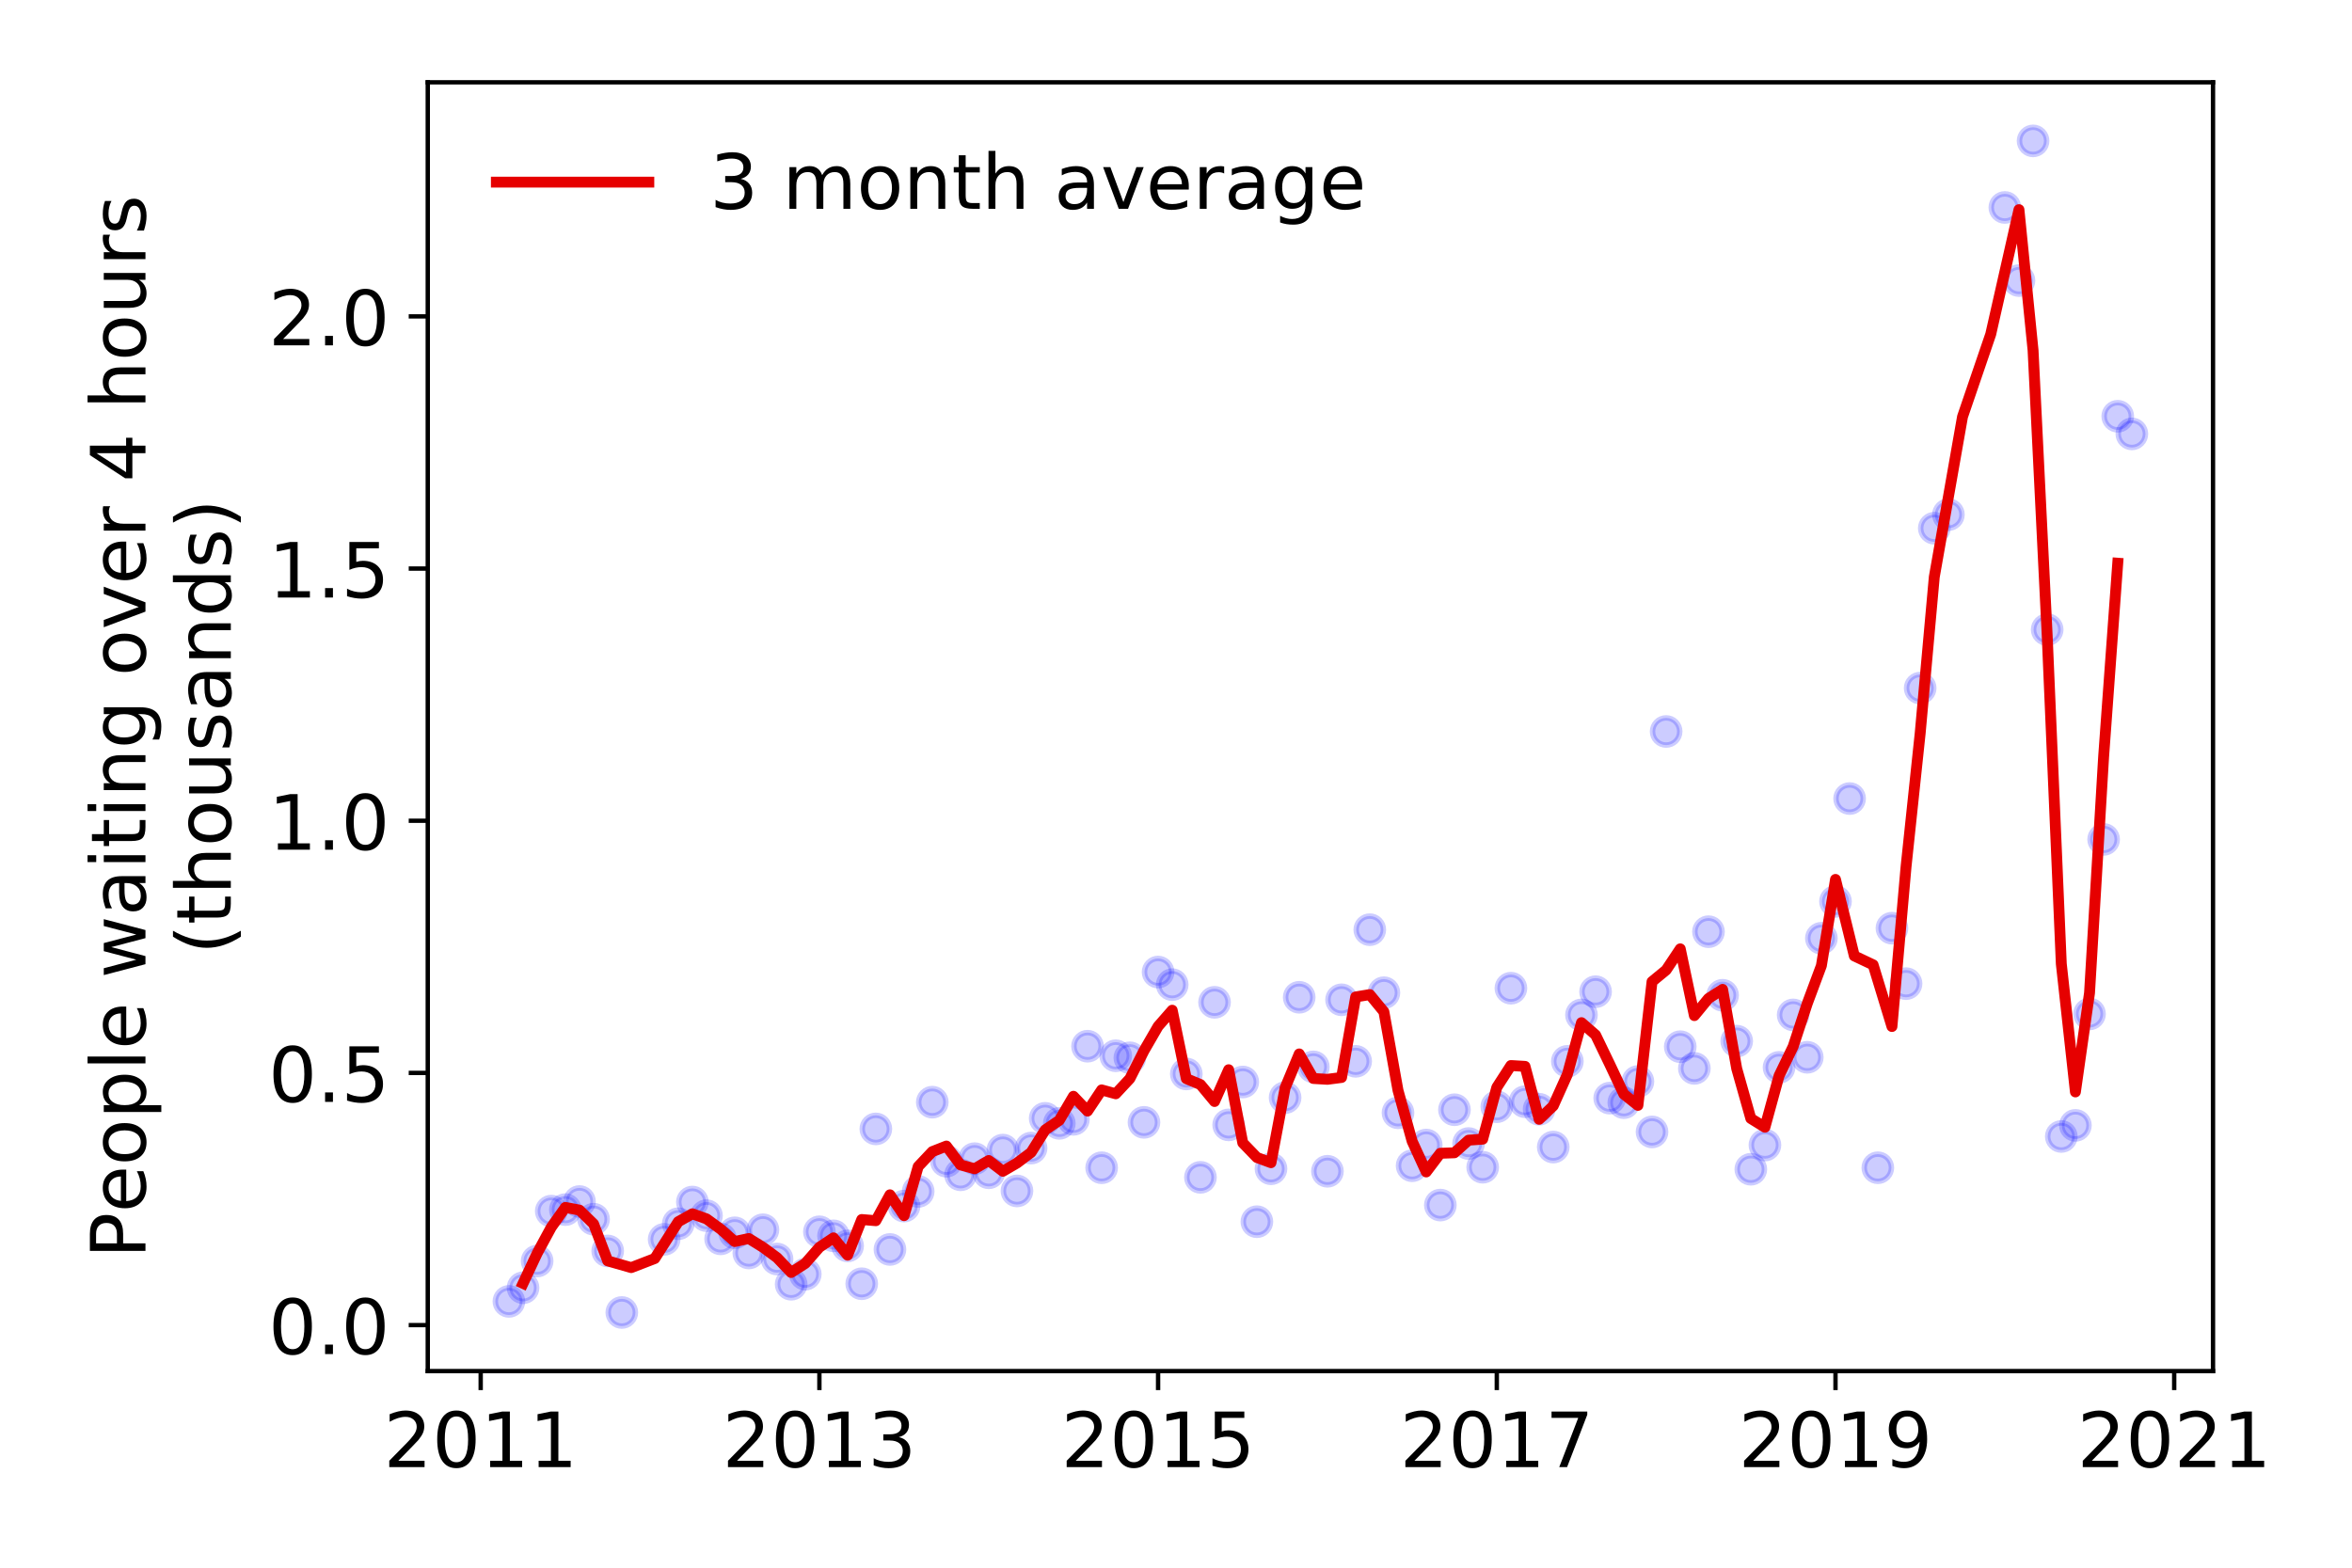 <?xml version="1.0" encoding="utf-8" standalone="no"?>
<!DOCTYPE svg PUBLIC "-//W3C//DTD SVG 1.1//EN"
  "http://www.w3.org/Graphics/SVG/1.1/DTD/svg11.dtd">
<!-- Created with matplotlib (https://matplotlib.org/) -->
<svg height="288pt" version="1.1" viewBox="0 0 432 288" width="432pt" xmlns="http://www.w3.org/2000/svg" xmlns:xlink="http://www.w3.org/1999/xlink">
 <defs>
  <style type="text/css">
*{stroke-linecap:butt;stroke-linejoin:round;}
  </style>
 </defs>
 <g id="figure_1">
  <g id="patch_1">
   <path d="M 0 288 
L 432 288 
L 432 0 
L 0 0 
z
" style="fill:#ffffff;"/>
  </g>
  <g id="axes_1">
   <g id="patch_2">
    <path d="M 78.57 251.88 
L 406.471 251.88 
L 406.471 15.12 
L 78.57 15.12 
z
" style="fill:#ffffff;"/>
   </g>
   <g id="matplotlib.axis_1">
    <g id="xtick_1">
     <g id="line2d_1">
      <defs>
       <path d="M 0 0 
L 0 3.5 
" id="m2d1fba5369" style="stroke:#000000;stroke-width:0.8;"/>
      </defs>
      <g>
       <use style="stroke:#000000;stroke-width:0.8;" x="88.29" xlink:href="#m2d1fba5369" y="251.88"/>
      </g>
     </g>
     <g id="text_1">
      <!-- 2011 -->
      <defs>
       <path d="M 19.188 8.297 
L 53.609 8.297 
L 53.609 0 
L 7.328 0 
L 7.328 8.297 
Q 12.938 14.109 22.625 23.891 
Q 32.328 33.688 34.812 36.531 
Q 39.547 41.844 41.422 45.531 
Q 43.312 49.219 43.312 52.781 
Q 43.312 58.594 39.234 62.25 
Q 35.156 65.922 28.609 65.922 
Q 23.969 65.922 18.812 64.312 
Q 13.672 62.703 7.812 59.422 
L 7.812 69.391 
Q 13.766 71.781 18.938 73 
Q 24.125 74.219 28.422 74.219 
Q 39.75 74.219 46.484 68.547 
Q 53.219 62.891 53.219 53.422 
Q 53.219 48.922 51.531 44.891 
Q 49.859 40.875 45.406 35.406 
Q 44.188 33.984 37.641 27.219 
Q 31.109 20.453 19.188 8.297 
z
" id="DejaVuSans-50"/>
       <path d="M 31.781 66.406 
Q 24.172 66.406 20.328 58.906 
Q 16.5 51.422 16.5 36.375 
Q 16.5 21.391 20.328 13.891 
Q 24.172 6.391 31.781 6.391 
Q 39.453 6.391 43.281 13.891 
Q 47.125 21.391 47.125 36.375 
Q 47.125 51.422 43.281 58.906 
Q 39.453 66.406 31.781 66.406 
z
M 31.781 74.219 
Q 44.047 74.219 50.516 64.516 
Q 56.984 54.828 56.984 36.375 
Q 56.984 17.969 50.516 8.266 
Q 44.047 -1.422 31.781 -1.422 
Q 19.531 -1.422 13.062 8.266 
Q 6.594 17.969 6.594 36.375 
Q 6.594 54.828 13.062 64.516 
Q 19.531 74.219 31.781 74.219 
z
" id="DejaVuSans-48"/>
       <path d="M 12.406 8.297 
L 28.516 8.297 
L 28.516 63.922 
L 10.984 60.406 
L 10.984 69.391 
L 28.422 72.906 
L 38.281 72.906 
L 38.281 8.297 
L 54.391 8.297 
L 54.391 0 
L 12.406 0 
z
" id="DejaVuSans-49"/>
      </defs>
      <g transform="translate(70.475 269.518)scale(0.14 -0.14)">
       <use xlink:href="#DejaVuSans-50"/>
       <use x="63.623" xlink:href="#DejaVuSans-48"/>
       <use x="127.246" xlink:href="#DejaVuSans-49"/>
       <use x="190.869" xlink:href="#DejaVuSans-49"/>
      </g>
     </g>
    </g>
    <g id="xtick_2">
     <g id="line2d_2">
      <g>
       <use style="stroke:#000000;stroke-width:0.8;" x="150.501" xlink:href="#m2d1fba5369" y="251.88"/>
      </g>
     </g>
     <g id="text_2">
      <!-- 2013 -->
      <defs>
       <path d="M 40.578 39.312 
Q 47.656 37.797 51.625 33 
Q 55.609 28.219 55.609 21.188 
Q 55.609 10.406 48.188 4.484 
Q 40.766 -1.422 27.094 -1.422 
Q 22.516 -1.422 17.656 -0.516 
Q 12.797 0.391 7.625 2.203 
L 7.625 11.719 
Q 11.719 9.328 16.594 8.109 
Q 21.484 6.891 26.812 6.891 
Q 36.078 6.891 40.938 10.547 
Q 45.797 14.203 45.797 21.188 
Q 45.797 27.641 41.281 31.266 
Q 36.766 34.906 28.719 34.906 
L 20.219 34.906 
L 20.219 43.016 
L 29.109 43.016 
Q 36.375 43.016 40.234 45.922 
Q 44.094 48.828 44.094 54.297 
Q 44.094 59.906 40.109 62.906 
Q 36.141 65.922 28.719 65.922 
Q 24.656 65.922 20.016 65.031 
Q 15.375 64.156 9.812 62.312 
L 9.812 71.094 
Q 15.438 72.656 20.344 73.438 
Q 25.25 74.219 29.594 74.219 
Q 40.828 74.219 47.359 69.109 
Q 53.906 64.016 53.906 55.328 
Q 53.906 49.266 50.438 45.094 
Q 46.969 40.922 40.578 39.312 
z
" id="DejaVuSans-51"/>
      </defs>
      <g transform="translate(132.686 269.518)scale(0.14 -0.14)">
       <use xlink:href="#DejaVuSans-50"/>
       <use x="63.623" xlink:href="#DejaVuSans-48"/>
       <use x="127.246" xlink:href="#DejaVuSans-49"/>
       <use x="190.869" xlink:href="#DejaVuSans-51"/>
      </g>
     </g>
    </g>
    <g id="xtick_3">
     <g id="line2d_3">
      <g>
       <use style="stroke:#000000;stroke-width:0.8;" x="212.711" xlink:href="#m2d1fba5369" y="251.88"/>
      </g>
     </g>
     <g id="text_3">
      <!-- 2015 -->
      <defs>
       <path d="M 10.797 72.906 
L 49.516 72.906 
L 49.516 64.594 
L 19.828 64.594 
L 19.828 46.734 
Q 21.969 47.469 24.109 47.828 
Q 26.266 48.188 28.422 48.188 
Q 40.625 48.188 47.75 41.5 
Q 54.891 34.812 54.891 23.391 
Q 54.891 11.625 47.562 5.094 
Q 40.234 -1.422 26.906 -1.422 
Q 22.312 -1.422 17.547 -0.641 
Q 12.797 0.141 7.719 1.703 
L 7.719 11.625 
Q 12.109 9.234 16.797 8.062 
Q 21.484 6.891 26.703 6.891 
Q 35.156 6.891 40.078 11.328 
Q 45.016 15.766 45.016 23.391 
Q 45.016 31 40.078 35.438 
Q 35.156 39.891 26.703 39.891 
Q 22.75 39.891 18.812 39.016 
Q 14.891 38.141 10.797 36.281 
z
" id="DejaVuSans-53"/>
      </defs>
      <g transform="translate(194.896 269.518)scale(0.14 -0.14)">
       <use xlink:href="#DejaVuSans-50"/>
       <use x="63.623" xlink:href="#DejaVuSans-48"/>
       <use x="127.246" xlink:href="#DejaVuSans-49"/>
       <use x="190.869" xlink:href="#DejaVuSans-53"/>
      </g>
     </g>
    </g>
    <g id="xtick_4">
     <g id="line2d_4">
      <g>
       <use style="stroke:#000000;stroke-width:0.8;" x="274.922" xlink:href="#m2d1fba5369" y="251.88"/>
      </g>
     </g>
     <g id="text_4">
      <!-- 2017 -->
      <defs>
       <path d="M 8.203 72.906 
L 55.078 72.906 
L 55.078 68.703 
L 28.609 0 
L 18.312 0 
L 43.219 64.594 
L 8.203 64.594 
z
" id="DejaVuSans-55"/>
      </defs>
      <g transform="translate(257.107 269.518)scale(0.14 -0.14)">
       <use xlink:href="#DejaVuSans-50"/>
       <use x="63.623" xlink:href="#DejaVuSans-48"/>
       <use x="127.246" xlink:href="#DejaVuSans-49"/>
       <use x="190.869" xlink:href="#DejaVuSans-55"/>
      </g>
     </g>
    </g>
    <g id="xtick_5">
     <g id="line2d_5">
      <g>
       <use style="stroke:#000000;stroke-width:0.8;" x="337.132" xlink:href="#m2d1fba5369" y="251.88"/>
      </g>
     </g>
     <g id="text_5">
      <!-- 2019 -->
      <defs>
       <path d="M 10.984 1.516 
L 10.984 10.5 
Q 14.703 8.734 18.5 7.812 
Q 22.312 6.891 25.984 6.891 
Q 35.75 6.891 40.891 13.453 
Q 46.047 20.016 46.781 33.406 
Q 43.953 29.203 39.594 26.953 
Q 35.25 24.703 29.984 24.703 
Q 19.047 24.703 12.672 31.312 
Q 6.297 37.938 6.297 49.422 
Q 6.297 60.641 12.938 67.422 
Q 19.578 74.219 30.609 74.219 
Q 43.266 74.219 49.922 64.516 
Q 56.594 54.828 56.594 36.375 
Q 56.594 19.141 48.406 8.859 
Q 40.234 -1.422 26.422 -1.422 
Q 22.703 -1.422 18.891 -0.688 
Q 15.094 0.047 10.984 1.516 
z
M 30.609 32.422 
Q 37.25 32.422 41.125 36.953 
Q 45.016 41.5 45.016 49.422 
Q 45.016 57.281 41.125 61.844 
Q 37.25 66.406 30.609 66.406 
Q 23.969 66.406 20.094 61.844 
Q 16.219 57.281 16.219 49.422 
Q 16.219 41.5 20.094 36.953 
Q 23.969 32.422 30.609 32.422 
z
" id="DejaVuSans-57"/>
      </defs>
      <g transform="translate(319.317 269.518)scale(0.14 -0.14)">
       <use xlink:href="#DejaVuSans-50"/>
       <use x="63.623" xlink:href="#DejaVuSans-48"/>
       <use x="127.246" xlink:href="#DejaVuSans-49"/>
       <use x="190.869" xlink:href="#DejaVuSans-57"/>
      </g>
     </g>
    </g>
    <g id="xtick_6">
     <g id="line2d_6">
      <g>
       <use style="stroke:#000000;stroke-width:0.8;" x="399.342" xlink:href="#m2d1fba5369" y="251.88"/>
      </g>
     </g>
     <g id="text_6">
      <!-- 2021 -->
      <g transform="translate(381.527 269.518)scale(0.14 -0.14)">
       <use xlink:href="#DejaVuSans-50"/>
       <use x="63.623" xlink:href="#DejaVuSans-48"/>
       <use x="127.246" xlink:href="#DejaVuSans-50"/>
       <use x="190.869" xlink:href="#DejaVuSans-49"/>
      </g>
     </g>
    </g>
   </g>
   <g id="matplotlib.axis_2">
    <g id="ytick_1">
     <g id="line2d_7">
      <defs>
       <path d="M 0 0 
L -3.5 0 
" id="mad3f8dd3cc" style="stroke:#000000;stroke-width:0.8;"/>
      </defs>
      <g>
       <use style="stroke:#000000;stroke-width:0.8;" x="78.57" xlink:href="#mad3f8dd3cc" y="243.435"/>
      </g>
     </g>
     <g id="text_7">
      <!-- 0.0 -->
      <defs>
       <path d="M 10.688 12.406 
L 21 12.406 
L 21 0 
L 10.688 0 
z
" id="DejaVuSans-46"/>
      </defs>
      <g transform="translate(49.306 248.753)scale(0.14 -0.14)">
       <use xlink:href="#DejaVuSans-48"/>
       <use x="63.623" xlink:href="#DejaVuSans-46"/>
       <use x="95.41" xlink:href="#DejaVuSans-48"/>
      </g>
     </g>
    </g>
    <g id="ytick_2">
     <g id="line2d_8">
      <g>
       <use style="stroke:#000000;stroke-width:0.8;" x="78.57" xlink:href="#mad3f8dd3cc" y="197.107"/>
      </g>
     </g>
     <g id="text_8">
      <!-- 0.5 -->
      <g transform="translate(49.306 202.426)scale(0.14 -0.14)">
       <use xlink:href="#DejaVuSans-48"/>
       <use x="63.623" xlink:href="#DejaVuSans-46"/>
       <use x="95.41" xlink:href="#DejaVuSans-53"/>
      </g>
     </g>
    </g>
    <g id="ytick_3">
     <g id="line2d_9">
      <g>
       <use style="stroke:#000000;stroke-width:0.8;" x="78.57" xlink:href="#mad3f8dd3cc" y="150.78"/>
      </g>
     </g>
     <g id="text_9">
      <!-- 1.0 -->
      <g transform="translate(49.306 156.099)scale(0.14 -0.14)">
       <use xlink:href="#DejaVuSans-49"/>
       <use x="63.623" xlink:href="#DejaVuSans-46"/>
       <use x="95.41" xlink:href="#DejaVuSans-48"/>
      </g>
     </g>
    </g>
    <g id="ytick_4">
     <g id="line2d_10">
      <g>
       <use style="stroke:#000000;stroke-width:0.8;" x="78.57" xlink:href="#mad3f8dd3cc" y="104.453"/>
      </g>
     </g>
     <g id="text_10">
      <!-- 1.5 -->
      <g transform="translate(49.306 109.772)scale(0.14 -0.14)">
       <use xlink:href="#DejaVuSans-49"/>
       <use x="63.623" xlink:href="#DejaVuSans-46"/>
       <use x="95.41" xlink:href="#DejaVuSans-53"/>
      </g>
     </g>
    </g>
    <g id="ytick_5">
     <g id="line2d_11">
      <g>
       <use style="stroke:#000000;stroke-width:0.8;" x="78.57" xlink:href="#mad3f8dd3cc" y="58.126"/>
      </g>
     </g>
     <g id="text_11">
      <!-- 2.0 -->
      <g transform="translate(49.306 63.444)scale(0.14 -0.14)">
       <use xlink:href="#DejaVuSans-50"/>
       <use x="63.623" xlink:href="#DejaVuSans-46"/>
       <use x="95.41" xlink:href="#DejaVuSans-48"/>
      </g>
     </g>
    </g>
    <g id="text_12">
     <!-- People waiting over 4 hours -->
     <defs>
      <path d="M 19.672 64.797 
L 19.672 37.406 
L 32.078 37.406 
Q 38.969 37.406 42.719 40.969 
Q 46.484 44.531 46.484 51.125 
Q 46.484 57.672 42.719 61.234 
Q 38.969 64.797 32.078 64.797 
z
M 9.812 72.906 
L 32.078 72.906 
Q 44.344 72.906 50.609 67.359 
Q 56.891 61.812 56.891 51.125 
Q 56.891 40.328 50.609 34.812 
Q 44.344 29.297 32.078 29.297 
L 19.672 29.297 
L 19.672 0 
L 9.812 0 
z
" id="DejaVuSans-80"/>
      <path d="M 56.203 29.594 
L 56.203 25.203 
L 14.891 25.203 
Q 15.484 15.922 20.484 11.062 
Q 25.484 6.203 34.422 6.203 
Q 39.594 6.203 44.453 7.469 
Q 49.312 8.734 54.109 11.281 
L 54.109 2.781 
Q 49.266 0.734 44.188 -0.344 
Q 39.109 -1.422 33.891 -1.422 
Q 20.797 -1.422 13.156 6.188 
Q 5.516 13.812 5.516 26.812 
Q 5.516 40.234 12.766 48.109 
Q 20.016 56 32.328 56 
Q 43.359 56 49.781 48.891 
Q 56.203 41.797 56.203 29.594 
z
M 47.219 32.234 
Q 47.125 39.594 43.094 43.984 
Q 39.062 48.391 32.422 48.391 
Q 24.906 48.391 20.391 44.141 
Q 15.875 39.891 15.188 32.172 
z
" id="DejaVuSans-101"/>
      <path d="M 30.609 48.391 
Q 23.391 48.391 19.188 42.75 
Q 14.984 37.109 14.984 27.297 
Q 14.984 17.484 19.156 11.844 
Q 23.344 6.203 30.609 6.203 
Q 37.797 6.203 41.984 11.859 
Q 46.188 17.531 46.188 27.297 
Q 46.188 37.016 41.984 42.703 
Q 37.797 48.391 30.609 48.391 
z
M 30.609 56 
Q 42.328 56 49.016 48.375 
Q 55.719 40.766 55.719 27.297 
Q 55.719 13.875 49.016 6.219 
Q 42.328 -1.422 30.609 -1.422 
Q 18.844 -1.422 12.172 6.219 
Q 5.516 13.875 5.516 27.297 
Q 5.516 40.766 12.172 48.375 
Q 18.844 56 30.609 56 
z
" id="DejaVuSans-111"/>
      <path d="M 18.109 8.203 
L 18.109 -20.797 
L 9.078 -20.797 
L 9.078 54.688 
L 18.109 54.688 
L 18.109 46.391 
Q 20.953 51.266 25.266 53.625 
Q 29.594 56 35.594 56 
Q 45.562 56 51.781 48.094 
Q 58.016 40.188 58.016 27.297 
Q 58.016 14.406 51.781 6.484 
Q 45.562 -1.422 35.594 -1.422 
Q 29.594 -1.422 25.266 0.953 
Q 20.953 3.328 18.109 8.203 
z
M 48.688 27.297 
Q 48.688 37.203 44.609 42.844 
Q 40.531 48.484 33.406 48.484 
Q 26.266 48.484 22.188 42.844 
Q 18.109 37.203 18.109 27.297 
Q 18.109 17.391 22.188 11.75 
Q 26.266 6.109 33.406 6.109 
Q 40.531 6.109 44.609 11.75 
Q 48.688 17.391 48.688 27.297 
z
" id="DejaVuSans-112"/>
      <path d="M 9.422 75.984 
L 18.406 75.984 
L 18.406 0 
L 9.422 0 
z
" id="DejaVuSans-108"/>
      <path id="DejaVuSans-32"/>
      <path d="M 4.203 54.688 
L 13.188 54.688 
L 24.422 12.016 
L 35.594 54.688 
L 46.188 54.688 
L 57.422 12.016 
L 68.609 54.688 
L 77.594 54.688 
L 63.281 0 
L 52.688 0 
L 40.922 44.828 
L 29.109 0 
L 18.5 0 
z
" id="DejaVuSans-119"/>
      <path d="M 34.281 27.484 
Q 23.391 27.484 19.188 25 
Q 14.984 22.516 14.984 16.5 
Q 14.984 11.719 18.141 8.906 
Q 21.297 6.109 26.703 6.109 
Q 34.188 6.109 38.703 11.406 
Q 43.219 16.703 43.219 25.484 
L 43.219 27.484 
z
M 52.203 31.203 
L 52.203 0 
L 43.219 0 
L 43.219 8.297 
Q 40.141 3.328 35.547 0.953 
Q 30.953 -1.422 24.312 -1.422 
Q 15.922 -1.422 10.953 3.297 
Q 6 8.016 6 15.922 
Q 6 25.141 12.172 29.828 
Q 18.359 34.516 30.609 34.516 
L 43.219 34.516 
L 43.219 35.406 
Q 43.219 41.609 39.141 45 
Q 35.062 48.391 27.688 48.391 
Q 23 48.391 18.547 47.266 
Q 14.109 46.141 10.016 43.891 
L 10.016 52.203 
Q 14.938 54.109 19.578 55.047 
Q 24.219 56 28.609 56 
Q 40.484 56 46.344 49.844 
Q 52.203 43.703 52.203 31.203 
z
" id="DejaVuSans-97"/>
      <path d="M 9.422 54.688 
L 18.406 54.688 
L 18.406 0 
L 9.422 0 
z
M 9.422 75.984 
L 18.406 75.984 
L 18.406 64.594 
L 9.422 64.594 
z
" id="DejaVuSans-105"/>
      <path d="M 18.312 70.219 
L 18.312 54.688 
L 36.812 54.688 
L 36.812 47.703 
L 18.312 47.703 
L 18.312 18.016 
Q 18.312 11.328 20.141 9.422 
Q 21.969 7.516 27.594 7.516 
L 36.812 7.516 
L 36.812 0 
L 27.594 0 
Q 17.188 0 13.234 3.875 
Q 9.281 7.766 9.281 18.016 
L 9.281 47.703 
L 2.688 47.703 
L 2.688 54.688 
L 9.281 54.688 
L 9.281 70.219 
z
" id="DejaVuSans-116"/>
      <path d="M 54.891 33.016 
L 54.891 0 
L 45.906 0 
L 45.906 32.719 
Q 45.906 40.484 42.875 44.328 
Q 39.844 48.188 33.797 48.188 
Q 26.516 48.188 22.312 43.547 
Q 18.109 38.922 18.109 30.906 
L 18.109 0 
L 9.078 0 
L 9.078 54.688 
L 18.109 54.688 
L 18.109 46.188 
Q 21.344 51.125 25.703 53.562 
Q 30.078 56 35.797 56 
Q 45.219 56 50.047 50.172 
Q 54.891 44.344 54.891 33.016 
z
" id="DejaVuSans-110"/>
      <path d="M 45.406 27.984 
Q 45.406 37.75 41.375 43.109 
Q 37.359 48.484 30.078 48.484 
Q 22.859 48.484 18.828 43.109 
Q 14.797 37.75 14.797 27.984 
Q 14.797 18.266 18.828 12.891 
Q 22.859 7.516 30.078 7.516 
Q 37.359 7.516 41.375 12.891 
Q 45.406 18.266 45.406 27.984 
z
M 54.391 6.781 
Q 54.391 -7.172 48.188 -13.984 
Q 42 -20.797 29.203 -20.797 
Q 24.469 -20.797 20.266 -20.094 
Q 16.062 -19.391 12.109 -17.922 
L 12.109 -9.188 
Q 16.062 -11.328 19.922 -12.344 
Q 23.781 -13.375 27.781 -13.375 
Q 36.625 -13.375 41.016 -8.766 
Q 45.406 -4.156 45.406 5.172 
L 45.406 9.625 
Q 42.625 4.781 38.281 2.391 
Q 33.938 0 27.875 0 
Q 17.828 0 11.672 7.656 
Q 5.516 15.328 5.516 27.984 
Q 5.516 40.672 11.672 48.328 
Q 17.828 56 27.875 56 
Q 33.938 56 38.281 53.609 
Q 42.625 51.219 45.406 46.391 
L 45.406 54.688 
L 54.391 54.688 
z
" id="DejaVuSans-103"/>
      <path d="M 2.984 54.688 
L 12.5 54.688 
L 29.594 8.797 
L 46.688 54.688 
L 56.203 54.688 
L 35.688 0 
L 23.484 0 
z
" id="DejaVuSans-118"/>
      <path d="M 41.109 46.297 
Q 39.594 47.172 37.812 47.578 
Q 36.031 48 33.891 48 
Q 26.266 48 22.188 43.047 
Q 18.109 38.094 18.109 28.812 
L 18.109 0 
L 9.078 0 
L 9.078 54.688 
L 18.109 54.688 
L 18.109 46.188 
Q 20.953 51.172 25.484 53.578 
Q 30.031 56 36.531 56 
Q 37.453 56 38.578 55.875 
Q 39.703 55.766 41.062 55.516 
z
" id="DejaVuSans-114"/>
      <path d="M 37.797 64.312 
L 12.891 25.391 
L 37.797 25.391 
z
M 35.203 72.906 
L 47.609 72.906 
L 47.609 25.391 
L 58.016 25.391 
L 58.016 17.188 
L 47.609 17.188 
L 47.609 0 
L 37.797 0 
L 37.797 17.188 
L 4.891 17.188 
L 4.891 26.703 
z
" id="DejaVuSans-52"/>
      <path d="M 54.891 33.016 
L 54.891 0 
L 45.906 0 
L 45.906 32.719 
Q 45.906 40.484 42.875 44.328 
Q 39.844 48.188 33.797 48.188 
Q 26.516 48.188 22.312 43.547 
Q 18.109 38.922 18.109 30.906 
L 18.109 0 
L 9.078 0 
L 9.078 75.984 
L 18.109 75.984 
L 18.109 46.188 
Q 21.344 51.125 25.703 53.562 
Q 30.078 56 35.797 56 
Q 45.219 56 50.047 50.172 
Q 54.891 44.344 54.891 33.016 
z
" id="DejaVuSans-104"/>
      <path d="M 8.5 21.578 
L 8.5 54.688 
L 17.484 54.688 
L 17.484 21.922 
Q 17.484 14.156 20.5 10.266 
Q 23.531 6.391 29.594 6.391 
Q 36.859 6.391 41.078 11.031 
Q 45.312 15.672 45.312 23.688 
L 45.312 54.688 
L 54.297 54.688 
L 54.297 0 
L 45.312 0 
L 45.312 8.406 
Q 42.047 3.422 37.719 1 
Q 33.406 -1.422 27.688 -1.422 
Q 18.266 -1.422 13.375 4.438 
Q 8.5 10.297 8.5 21.578 
z
M 31.109 56 
z
" id="DejaVuSans-117"/>
      <path d="M 44.281 53.078 
L 44.281 44.578 
Q 40.484 46.531 36.375 47.5 
Q 32.281 48.484 27.875 48.484 
Q 21.188 48.484 17.844 46.438 
Q 14.5 44.391 14.5 40.281 
Q 14.5 37.156 16.891 35.375 
Q 19.281 33.594 26.516 31.984 
L 29.594 31.297 
Q 39.156 29.25 43.188 25.516 
Q 47.219 21.781 47.219 15.094 
Q 47.219 7.469 41.188 3.016 
Q 35.156 -1.422 24.609 -1.422 
Q 20.219 -1.422 15.453 -0.562 
Q 10.688 0.297 5.422 2 
L 5.422 11.281 
Q 10.406 8.688 15.234 7.391 
Q 20.062 6.109 24.812 6.109 
Q 31.156 6.109 34.562 8.281 
Q 37.984 10.453 37.984 14.406 
Q 37.984 18.062 35.516 20.016 
Q 33.062 21.969 24.703 23.781 
L 21.578 24.516 
Q 13.234 26.266 9.516 29.906 
Q 5.812 33.547 5.812 39.891 
Q 5.812 47.609 11.281 51.797 
Q 16.75 56 26.812 56 
Q 31.781 56 36.172 55.266 
Q 40.578 54.547 44.281 53.078 
z
" id="DejaVuSans-115"/>
     </defs>
     <g transform="translate(26.717 231.175)rotate(-90)scale(0.14 -0.14)">
      <use xlink:href="#DejaVuSans-80"/>
      <use x="60.256" xlink:href="#DejaVuSans-101"/>
      <use x="121.779" xlink:href="#DejaVuSans-111"/>
      <use x="182.961" xlink:href="#DejaVuSans-112"/>
      <use x="246.438" xlink:href="#DejaVuSans-108"/>
      <use x="274.221" xlink:href="#DejaVuSans-101"/>
      <use x="335.744" xlink:href="#DejaVuSans-32"/>
      <use x="367.531" xlink:href="#DejaVuSans-119"/>
      <use x="449.318" xlink:href="#DejaVuSans-97"/>
      <use x="510.598" xlink:href="#DejaVuSans-105"/>
      <use x="538.381" xlink:href="#DejaVuSans-116"/>
      <use x="577.59" xlink:href="#DejaVuSans-105"/>
      <use x="605.373" xlink:href="#DejaVuSans-110"/>
      <use x="668.752" xlink:href="#DejaVuSans-103"/>
      <use x="732.229" xlink:href="#DejaVuSans-32"/>
      <use x="764.016" xlink:href="#DejaVuSans-111"/>
      <use x="825.197" xlink:href="#DejaVuSans-118"/>
      <use x="884.377" xlink:href="#DejaVuSans-101"/>
      <use x="945.9" xlink:href="#DejaVuSans-114"/>
      <use x="987.014" xlink:href="#DejaVuSans-32"/>
      <use x="1018.801" xlink:href="#DejaVuSans-52"/>
      <use x="1082.424" xlink:href="#DejaVuSans-32"/>
      <use x="1114.211" xlink:href="#DejaVuSans-104"/>
      <use x="1177.59" xlink:href="#DejaVuSans-111"/>
      <use x="1238.771" xlink:href="#DejaVuSans-117"/>
      <use x="1302.15" xlink:href="#DejaVuSans-114"/>
      <use x="1343.264" xlink:href="#DejaVuSans-115"/>
     </g>
     <!-- (thousands) -->
     <defs>
      <path d="M 31 75.875 
Q 24.469 64.656 21.281 53.656 
Q 18.109 42.672 18.109 31.391 
Q 18.109 20.125 21.312 9.062 
Q 24.516 -2 31 -13.188 
L 23.188 -13.188 
Q 15.875 -1.703 12.234 9.375 
Q 8.594 20.453 8.594 31.391 
Q 8.594 42.281 12.203 53.312 
Q 15.828 64.359 23.188 75.875 
z
" id="DejaVuSans-40"/>
      <path d="M 45.406 46.391 
L 45.406 75.984 
L 54.391 75.984 
L 54.391 0 
L 45.406 0 
L 45.406 8.203 
Q 42.578 3.328 38.25 0.953 
Q 33.938 -1.422 27.875 -1.422 
Q 17.969 -1.422 11.734 6.484 
Q 5.516 14.406 5.516 27.297 
Q 5.516 40.188 11.734 48.094 
Q 17.969 56 27.875 56 
Q 33.938 56 38.25 53.625 
Q 42.578 51.266 45.406 46.391 
z
M 14.797 27.297 
Q 14.797 17.391 18.875 11.75 
Q 22.953 6.109 30.078 6.109 
Q 37.203 6.109 41.297 11.75 
Q 45.406 17.391 45.406 27.297 
Q 45.406 37.203 41.297 42.844 
Q 37.203 48.484 30.078 48.484 
Q 22.953 48.484 18.875 42.844 
Q 14.797 37.203 14.797 27.297 
z
" id="DejaVuSans-100"/>
      <path d="M 8.016 75.875 
L 15.828 75.875 
Q 23.141 64.359 26.781 53.312 
Q 30.422 42.281 30.422 31.391 
Q 30.422 20.453 26.781 9.375 
Q 23.141 -1.703 15.828 -13.188 
L 8.016 -13.188 
Q 14.5 -2 17.703 9.062 
Q 20.906 20.125 20.906 31.391 
Q 20.906 42.672 17.703 53.656 
Q 14.5 64.656 8.016 75.875 
z
" id="DejaVuSans-41"/>
     </defs>
     <g transform="translate(42.394 175.325)rotate(-90)scale(0.14 -0.14)">
      <use xlink:href="#DejaVuSans-40"/>
      <use x="39.014" xlink:href="#DejaVuSans-116"/>
      <use x="78.223" xlink:href="#DejaVuSans-104"/>
      <use x="141.602" xlink:href="#DejaVuSans-111"/>
      <use x="202.783" xlink:href="#DejaVuSans-117"/>
      <use x="266.162" xlink:href="#DejaVuSans-115"/>
      <use x="318.262" xlink:href="#DejaVuSans-97"/>
      <use x="379.541" xlink:href="#DejaVuSans-110"/>
      <use x="442.92" xlink:href="#DejaVuSans-100"/>
      <use x="506.396" xlink:href="#DejaVuSans-115"/>
      <use x="558.496" xlink:href="#DejaVuSans-41"/>
     </g>
    </g>
   </g>
   <g id="line2d_12">
    <defs>
     <path d="M 0 2.5 
C 0.663 2.5 1.299 2.237 1.768 1.768 
C 2.237 1.299 2.5 0.663 2.5 0 
C 2.5 -0.663 2.237 -1.299 1.768 -1.768 
C 1.299 -2.237 0.663 -2.5 0 -2.5 
C -0.663 -2.5 -1.299 -2.237 -1.768 -1.768 
C -2.237 -1.299 -2.5 -0.663 -2.5 0 
C -2.5 0.663 -2.237 1.299 -1.768 1.768 
C -1.299 2.237 -0.663 2.5 0 2.5 
z
" id="me43cd1799b" style="stroke:#0000ff;stroke-opacity:0.2;"/>
    </defs>
    <g clip-path="url(#pd38e6f0be6)">
     <use style="fill:#0000ff;fill-opacity:0.2;stroke:#0000ff;stroke-opacity:0.2;" x="391.566" xlink:href="#me43cd1799b" y="79.714"/>
     <use style="fill:#0000ff;fill-opacity:0.2;stroke:#0000ff;stroke-opacity:0.2;" x="388.974" xlink:href="#me43cd1799b" y="76.471"/>
     <use style="fill:#0000ff;fill-opacity:0.2;stroke:#0000ff;stroke-opacity:0.2;" x="386.382" xlink:href="#me43cd1799b" y="154.208"/>
     <use style="fill:#0000ff;fill-opacity:0.2;stroke:#0000ff;stroke-opacity:0.2;" x="383.79" xlink:href="#me43cd1799b" y="186.267"/>
     <use style="fill:#0000ff;fill-opacity:0.2;stroke:#0000ff;stroke-opacity:0.2;" x="381.198" xlink:href="#me43cd1799b" y="206.743"/>
     <use style="fill:#0000ff;fill-opacity:0.2;stroke:#0000ff;stroke-opacity:0.2;" x="378.606" xlink:href="#me43cd1799b" y="208.782"/>
     <use style="fill:#0000ff;fill-opacity:0.2;stroke:#0000ff;stroke-opacity:0.2;" x="376.014" xlink:href="#me43cd1799b" y="115.664"/>
     <use style="fill:#0000ff;fill-opacity:0.2;stroke:#0000ff;stroke-opacity:0.2;" x="373.421" xlink:href="#me43cd1799b" y="25.882"/>
     <use style="fill:#0000ff;fill-opacity:0.2;stroke:#0000ff;stroke-opacity:0.2;" x="370.829" xlink:href="#me43cd1799b" y="51.547"/>
     <use style="fill:#0000ff;fill-opacity:0.2;stroke:#0000ff;stroke-opacity:0.2;" x="368.237" xlink:href="#me43cd1799b" y="38.112"/>
     <use style="fill:#0000ff;fill-opacity:0.2;stroke:#0000ff;stroke-opacity:0.2;" x="357.869" xlink:href="#me43cd1799b" y="94.539"/>
     <use style="fill:#0000ff;fill-opacity:0.2;stroke:#0000ff;stroke-opacity:0.2;" x="355.277" xlink:href="#me43cd1799b" y="97.04"/>
     <use style="fill:#0000ff;fill-opacity:0.2;stroke:#0000ff;stroke-opacity:0.2;" x="352.685" xlink:href="#me43cd1799b" y="126.412"/>
     <use style="fill:#0000ff;fill-opacity:0.2;stroke:#0000ff;stroke-opacity:0.2;" x="350.093" xlink:href="#me43cd1799b" y="180.707"/>
     <use style="fill:#0000ff;fill-opacity:0.2;stroke:#0000ff;stroke-opacity:0.2;" x="347.5" xlink:href="#me43cd1799b" y="170.515"/>
     <use style="fill:#0000ff;fill-opacity:0.2;stroke:#0000ff;stroke-opacity:0.2;" x="344.908" xlink:href="#me43cd1799b" y="214.526"/>
     <use style="fill:#0000ff;fill-opacity:0.2;stroke:#0000ff;stroke-opacity:0.2;" x="339.724" xlink:href="#me43cd1799b" y="146.703"/>
     <use style="fill:#0000ff;fill-opacity:0.2;stroke:#0000ff;stroke-opacity:0.2;" x="337.132" xlink:href="#me43cd1799b" y="165.605"/>
     <use style="fill:#0000ff;fill-opacity:0.2;stroke:#0000ff;stroke-opacity:0.2;" x="334.54" xlink:href="#me43cd1799b" y="172.369"/>
     <use style="fill:#0000ff;fill-opacity:0.2;stroke:#0000ff;stroke-opacity:0.2;" x="331.948" xlink:href="#me43cd1799b" y="194.235"/>
     <use style="fill:#0000ff;fill-opacity:0.2;stroke:#0000ff;stroke-opacity:0.2;" x="329.356" xlink:href="#me43cd1799b" y="186.452"/>
     <use style="fill:#0000ff;fill-opacity:0.2;stroke:#0000ff;stroke-opacity:0.2;" x="326.764" xlink:href="#me43cd1799b" y="196.088"/>
     <use style="fill:#0000ff;fill-opacity:0.2;stroke:#0000ff;stroke-opacity:0.2;" x="324.172" xlink:href="#me43cd1799b" y="210.357"/>
     <use style="fill:#0000ff;fill-opacity:0.2;stroke:#0000ff;stroke-opacity:0.2;" x="321.579" xlink:href="#me43cd1799b" y="214.804"/>
     <use style="fill:#0000ff;fill-opacity:0.2;stroke:#0000ff;stroke-opacity:0.2;" x="318.987" xlink:href="#me43cd1799b" y="191.27"/>
     <use style="fill:#0000ff;fill-opacity:0.2;stroke:#0000ff;stroke-opacity:0.2;" x="316.395" xlink:href="#me43cd1799b" y="182.839"/>
     <use style="fill:#0000ff;fill-opacity:0.2;stroke:#0000ff;stroke-opacity:0.2;" x="313.803" xlink:href="#me43cd1799b" y="171.164"/>
     <use style="fill:#0000ff;fill-opacity:0.2;stroke:#0000ff;stroke-opacity:0.2;" x="311.211" xlink:href="#me43cd1799b" y="196.273"/>
     <use style="fill:#0000ff;fill-opacity:0.2;stroke:#0000ff;stroke-opacity:0.2;" x="308.619" xlink:href="#me43cd1799b" y="192.289"/>
     <use style="fill:#0000ff;fill-opacity:0.2;stroke:#0000ff;stroke-opacity:0.2;" x="306.027" xlink:href="#me43cd1799b" y="134.38"/>
     <use style="fill:#0000ff;fill-opacity:0.2;stroke:#0000ff;stroke-opacity:0.2;" x="303.435" xlink:href="#me43cd1799b" y="207.948"/>
     <use style="fill:#0000ff;fill-opacity:0.2;stroke:#0000ff;stroke-opacity:0.2;" x="300.843" xlink:href="#me43cd1799b" y="198.682"/>
     <use style="fill:#0000ff;fill-opacity:0.2;stroke:#0000ff;stroke-opacity:0.2;" x="298.251" xlink:href="#me43cd1799b" y="202.574"/>
     <use style="fill:#0000ff;fill-opacity:0.2;stroke:#0000ff;stroke-opacity:0.2;" x="295.658" xlink:href="#me43cd1799b" y="201.74"/>
     <use style="fill:#0000ff;fill-opacity:0.2;stroke:#0000ff;stroke-opacity:0.2;" x="293.066" xlink:href="#me43cd1799b" y="182.19"/>
     <use style="fill:#0000ff;fill-opacity:0.2;stroke:#0000ff;stroke-opacity:0.2;" x="290.474" xlink:href="#me43cd1799b" y="186.452"/>
     <use style="fill:#0000ff;fill-opacity:0.2;stroke:#0000ff;stroke-opacity:0.2;" x="287.882" xlink:href="#me43cd1799b" y="194.976"/>
     <use style="fill:#0000ff;fill-opacity:0.2;stroke:#0000ff;stroke-opacity:0.2;" x="285.29" xlink:href="#me43cd1799b" y="210.728"/>
     <use style="fill:#0000ff;fill-opacity:0.2;stroke:#0000ff;stroke-opacity:0.2;" x="282.698" xlink:href="#me43cd1799b" y="203.778"/>
     <use style="fill:#0000ff;fill-opacity:0.2;stroke:#0000ff;stroke-opacity:0.2;" x="280.106" xlink:href="#me43cd1799b" y="202.389"/>
     <use style="fill:#0000ff;fill-opacity:0.2;stroke:#0000ff;stroke-opacity:0.2;" x="277.514" xlink:href="#me43cd1799b" y="181.541"/>
     <use style="fill:#0000ff;fill-opacity:0.2;stroke:#0000ff;stroke-opacity:0.2;" x="274.922" xlink:href="#me43cd1799b" y="203.315"/>
     <use style="fill:#0000ff;fill-opacity:0.2;stroke:#0000ff;stroke-opacity:0.2;" x="272.33" xlink:href="#me43cd1799b" y="214.434"/>
     <use style="fill:#0000ff;fill-opacity:0.2;stroke:#0000ff;stroke-opacity:0.2;" x="269.737" xlink:href="#me43cd1799b" y="210.079"/>
     <use style="fill:#0000ff;fill-opacity:0.2;stroke:#0000ff;stroke-opacity:0.2;" x="267.145" xlink:href="#me43cd1799b" y="203.871"/>
     <use style="fill:#0000ff;fill-opacity:0.2;stroke:#0000ff;stroke-opacity:0.2;" x="264.553" xlink:href="#me43cd1799b" y="221.383"/>
     <use style="fill:#0000ff;fill-opacity:0.2;stroke:#0000ff;stroke-opacity:0.2;" x="261.961" xlink:href="#me43cd1799b" y="210.357"/>
     <use style="fill:#0000ff;fill-opacity:0.2;stroke:#0000ff;stroke-opacity:0.2;" x="259.369" xlink:href="#me43cd1799b" y="214.156"/>
     <use style="fill:#0000ff;fill-opacity:0.2;stroke:#0000ff;stroke-opacity:0.2;" x="256.777" xlink:href="#me43cd1799b" y="204.427"/>
     <use style="fill:#0000ff;fill-opacity:0.2;stroke:#0000ff;stroke-opacity:0.2;" x="254.185" xlink:href="#me43cd1799b" y="182.375"/>
     <use style="fill:#0000ff;fill-opacity:0.2;stroke:#0000ff;stroke-opacity:0.2;" x="251.593" xlink:href="#me43cd1799b" y="170.793"/>
     <use style="fill:#0000ff;fill-opacity:0.2;stroke:#0000ff;stroke-opacity:0.2;" x="249.001" xlink:href="#me43cd1799b" y="194.976"/>
     <use style="fill:#0000ff;fill-opacity:0.2;stroke:#0000ff;stroke-opacity:0.2;" x="246.409" xlink:href="#me43cd1799b" y="183.672"/>
     <use style="fill:#0000ff;fill-opacity:0.2;stroke:#0000ff;stroke-opacity:0.2;" x="243.816" xlink:href="#me43cd1799b" y="215.175"/>
     <use style="fill:#0000ff;fill-opacity:0.2;stroke:#0000ff;stroke-opacity:0.2;" x="241.224" xlink:href="#me43cd1799b" y="195.995"/>
     <use style="fill:#0000ff;fill-opacity:0.2;stroke:#0000ff;stroke-opacity:0.2;" x="238.632" xlink:href="#me43cd1799b" y="183.209"/>
     <use style="fill:#0000ff;fill-opacity:0.2;stroke:#0000ff;stroke-opacity:0.2;" x="236.04" xlink:href="#me43cd1799b" y="201.647"/>
     <use style="fill:#0000ff;fill-opacity:0.2;stroke:#0000ff;stroke-opacity:0.2;" x="233.448" xlink:href="#me43cd1799b" y="214.712"/>
     <use style="fill:#0000ff;fill-opacity:0.2;stroke:#0000ff;stroke-opacity:0.2;" x="230.856" xlink:href="#me43cd1799b" y="224.44"/>
     <use style="fill:#0000ff;fill-opacity:0.2;stroke:#0000ff;stroke-opacity:0.2;" x="228.264" xlink:href="#me43cd1799b" y="198.775"/>
     <use style="fill:#0000ff;fill-opacity:0.2;stroke:#0000ff;stroke-opacity:0.2;" x="225.672" xlink:href="#me43cd1799b" y="206.651"/>
     <use style="fill:#0000ff;fill-opacity:0.2;stroke:#0000ff;stroke-opacity:0.2;" x="223.08" xlink:href="#me43cd1799b" y="184.136"/>
     <use style="fill:#0000ff;fill-opacity:0.2;stroke:#0000ff;stroke-opacity:0.2;" x="220.488" xlink:href="#me43cd1799b" y="216.287"/>
     <use style="fill:#0000ff;fill-opacity:0.2;stroke:#0000ff;stroke-opacity:0.2;" x="217.895" xlink:href="#me43cd1799b" y="197.293"/>
     <use style="fill:#0000ff;fill-opacity:0.2;stroke:#0000ff;stroke-opacity:0.2;" x="215.303" xlink:href="#me43cd1799b" y="180.893"/>
     <use style="fill:#0000ff;fill-opacity:0.2;stroke:#0000ff;stroke-opacity:0.2;" x="212.711" xlink:href="#me43cd1799b" y="178.576"/>
     <use style="fill:#0000ff;fill-opacity:0.2;stroke:#0000ff;stroke-opacity:0.2;" x="210.119" xlink:href="#me43cd1799b" y="206.187"/>
     <use style="fill:#0000ff;fill-opacity:0.2;stroke:#0000ff;stroke-opacity:0.2;" x="207.527" xlink:href="#me43cd1799b" y="194.328"/>
     <use style="fill:#0000ff;fill-opacity:0.2;stroke:#0000ff;stroke-opacity:0.2;" x="204.935" xlink:href="#me43cd1799b" y="193.957"/>
     <use style="fill:#0000ff;fill-opacity:0.2;stroke:#0000ff;stroke-opacity:0.2;" x="202.343" xlink:href="#me43cd1799b" y="214.526"/>
     <use style="fill:#0000ff;fill-opacity:0.2;stroke:#0000ff;stroke-opacity:0.2;" x="199.751" xlink:href="#me43cd1799b" y="192.197"/>
     <use style="fill:#0000ff;fill-opacity:0.2;stroke:#0000ff;stroke-opacity:0.2;" x="197.159" xlink:href="#me43cd1799b" y="205.632"/>
     <use style="fill:#0000ff;fill-opacity:0.2;stroke:#0000ff;stroke-opacity:0.2;" x="194.567" xlink:href="#me43cd1799b" y="206.373"/>
     <use style="fill:#0000ff;fill-opacity:0.2;stroke:#0000ff;stroke-opacity:0.2;" x="191.974" xlink:href="#me43cd1799b" y="205.446"/>
     <use style="fill:#0000ff;fill-opacity:0.2;stroke:#0000ff;stroke-opacity:0.2;" x="189.382" xlink:href="#me43cd1799b" y="210.913"/>
     <use style="fill:#0000ff;fill-opacity:0.2;stroke:#0000ff;stroke-opacity:0.2;" x="186.79" xlink:href="#me43cd1799b" y="218.788"/>
     <use style="fill:#0000ff;fill-opacity:0.2;stroke:#0000ff;stroke-opacity:0.2;" x="184.198" xlink:href="#me43cd1799b" y="211.283"/>
     <use style="fill:#0000ff;fill-opacity:0.2;stroke:#0000ff;stroke-opacity:0.2;" x="181.606" xlink:href="#me43cd1799b" y="215.453"/>
     <use style="fill:#0000ff;fill-opacity:0.2;stroke:#0000ff;stroke-opacity:0.2;" x="179.014" xlink:href="#me43cd1799b" y="212.859"/>
     <use style="fill:#0000ff;fill-opacity:0.2;stroke:#0000ff;stroke-opacity:0.2;" x="176.422" xlink:href="#me43cd1799b" y="215.824"/>
     <use style="fill:#0000ff;fill-opacity:0.2;stroke:#0000ff;stroke-opacity:0.2;" x="173.83" xlink:href="#me43cd1799b" y="213.322"/>
     <use style="fill:#0000ff;fill-opacity:0.2;stroke:#0000ff;stroke-opacity:0.2;" x="171.238" xlink:href="#me43cd1799b" y="202.481"/>
     <use style="fill:#0000ff;fill-opacity:0.2;stroke:#0000ff;stroke-opacity:0.2;" x="168.646" xlink:href="#me43cd1799b" y="218.881"/>
     <use style="fill:#0000ff;fill-opacity:0.2;stroke:#0000ff;stroke-opacity:0.2;" x="166.053" xlink:href="#me43cd1799b" y="221.568"/>
     <use style="fill:#0000ff;fill-opacity:0.2;stroke:#0000ff;stroke-opacity:0.2;" x="163.461" xlink:href="#me43cd1799b" y="229.536"/>
     <use style="fill:#0000ff;fill-opacity:0.2;stroke:#0000ff;stroke-opacity:0.2;" x="160.869" xlink:href="#me43cd1799b" y="207.392"/>
     <use style="fill:#0000ff;fill-opacity:0.2;stroke:#0000ff;stroke-opacity:0.2;" x="158.277" xlink:href="#me43cd1799b" y="235.837"/>
     <use style="fill:#0000ff;fill-opacity:0.2;stroke:#0000ff;stroke-opacity:0.2;" x="155.685" xlink:href="#me43cd1799b" y="228.888"/>
     <use style="fill:#0000ff;fill-opacity:0.2;stroke:#0000ff;stroke-opacity:0.2;" x="153.093" xlink:href="#me43cd1799b" y="227.035"/>
     <use style="fill:#0000ff;fill-opacity:0.2;stroke:#0000ff;stroke-opacity:0.2;" x="150.501" xlink:href="#me43cd1799b" y="226.293"/>
     <use style="fill:#0000ff;fill-opacity:0.2;stroke:#0000ff;stroke-opacity:0.2;" x="147.909" xlink:href="#me43cd1799b" y="234.076"/>
     <use style="fill:#0000ff;fill-opacity:0.2;stroke:#0000ff;stroke-opacity:0.2;" x="145.317" xlink:href="#me43cd1799b" y="235.93"/>
     <use style="fill:#0000ff;fill-opacity:0.2;stroke:#0000ff;stroke-opacity:0.2;" x="142.724" xlink:href="#me43cd1799b" y="231.297"/>
     <use style="fill:#0000ff;fill-opacity:0.2;stroke:#0000ff;stroke-opacity:0.2;" x="140.132" xlink:href="#me43cd1799b" y="225.923"/>
     <use style="fill:#0000ff;fill-opacity:0.2;stroke:#0000ff;stroke-opacity:0.2;" x="137.54" xlink:href="#me43cd1799b" y="230.185"/>
     <use style="fill:#0000ff;fill-opacity:0.2;stroke:#0000ff;stroke-opacity:0.2;" x="134.948" xlink:href="#me43cd1799b" y="226.479"/>
     <use style="fill:#0000ff;fill-opacity:0.2;stroke:#0000ff;stroke-opacity:0.2;" x="132.356" xlink:href="#me43cd1799b" y="227.591"/>
     <use style="fill:#0000ff;fill-opacity:0.2;stroke:#0000ff;stroke-opacity:0.2;" x="129.764" xlink:href="#me43cd1799b" y="223.329"/>
     <use style="fill:#0000ff;fill-opacity:0.2;stroke:#0000ff;stroke-opacity:0.2;" x="127.172" xlink:href="#me43cd1799b" y="220.827"/>
     <use style="fill:#0000ff;fill-opacity:0.2;stroke:#0000ff;stroke-opacity:0.2;" x="124.58" xlink:href="#me43cd1799b" y="224.811"/>
     <use style="fill:#0000ff;fill-opacity:0.2;stroke:#0000ff;stroke-opacity:0.2;" x="121.988" xlink:href="#me43cd1799b" y="227.683"/>
     <use style="fill:#0000ff;fill-opacity:0.2;stroke:#0000ff;stroke-opacity:0.2;" x="114.211" xlink:href="#me43cd1799b" y="241.118"/>
     <use style="fill:#0000ff;fill-opacity:0.2;stroke:#0000ff;stroke-opacity:0.2;" x="111.619" xlink:href="#me43cd1799b" y="229.814"/>
     <use style="fill:#0000ff;fill-opacity:0.2;stroke:#0000ff;stroke-opacity:0.2;" x="109.027" xlink:href="#me43cd1799b" y="223.977"/>
     <use style="fill:#0000ff;fill-opacity:0.2;stroke:#0000ff;stroke-opacity:0.2;" x="106.435" xlink:href="#me43cd1799b" y="220.734"/>
     <use style="fill:#0000ff;fill-opacity:0.2;stroke:#0000ff;stroke-opacity:0.2;" x="103.843" xlink:href="#me43cd1799b" y="222.217"/>
     <use style="fill:#0000ff;fill-opacity:0.2;stroke:#0000ff;stroke-opacity:0.2;" x="101.251" xlink:href="#me43cd1799b" y="222.495"/>
     <use style="fill:#0000ff;fill-opacity:0.2;stroke:#0000ff;stroke-opacity:0.2;" x="98.659" xlink:href="#me43cd1799b" y="231.667"/>
     <use style="fill:#0000ff;fill-opacity:0.2;stroke:#0000ff;stroke-opacity:0.2;" x="96.067" xlink:href="#me43cd1799b" y="236.578"/>
     <use style="fill:#0000ff;fill-opacity:0.2;stroke:#0000ff;stroke-opacity:0.2;" x="93.475" xlink:href="#me43cd1799b" y="239.08"/>
    </g>
   </g>
   <g id="line2d_13">
    <path clip-path="url(#pd38e6f0be6)" d="M 388.974 103.465 
L 386.382 138.982 
L 383.79 182.406 
L 381.198 200.597 
L 378.606 177.063 
L 376.014 116.776 
L 373.421 64.364 
L 370.829 38.514 
L 365.645 61.399 
L 360.461 76.564 
L 355.277 105.997 
L 352.685 134.72 
L 350.093 159.212 
L 347.5 188.583 
L 344.044 177.248 
L 340.588 175.611 
L 337.132 161.559 
L 334.54 177.403 
L 331.948 184.352 
L 329.356 192.258 
L 326.764 197.632 
L 324.172 207.083 
L 321.579 205.477 
L 318.987 196.304 
L 316.395 181.758 
L 313.803 183.425 
L 311.211 186.576 
L 308.619 174.314 
L 306.027 178.206 
L 303.435 180.337 
L 300.843 203.068 
L 298.251 200.999 
L 295.658 195.501 
L 293.066 190.127 
L 290.474 187.873 
L 287.882 197.385 
L 285.29 203.161 
L 282.698 205.632 
L 280.106 195.903 
L 277.514 195.748 
L 274.922 199.763 
L 272.33 209.276 
L 269.737 209.461 
L 267.145 211.778 
L 264.553 211.87 
L 261.961 215.298 
L 259.369 209.647 
L 256.777 200.319 
L 254.185 185.865 
L 251.593 182.715 
L 249.001 183.147 
L 246.409 197.941 
L 243.816 198.281 
L 241.224 198.127 
L 238.632 193.617 
L 236.04 199.856 
L 233.448 213.6 
L 230.856 212.642 
L 228.264 209.955 
L 225.672 196.52 
L 223.08 202.358 
L 220.488 199.238 
L 217.895 198.157 
L 215.303 185.587 
L 212.711 188.552 
L 210.119 193.031 
L 207.527 198.157 
L 204.935 200.937 
L 202.343 200.227 
L 199.751 204.118 
L 197.159 201.4 
L 194.567 205.817 
L 191.974 207.577 
L 189.382 211.716 
L 186.79 213.662 
L 184.198 215.175 
L 181.606 213.198 
L 179.014 214.712 
L 176.422 214.001 
L 173.83 210.542 
L 171.238 211.561 
L 168.646 214.31 
L 166.053 223.329 
L 163.461 219.499 
L 160.869 224.255 
L 158.277 224.039 
L 155.685 230.586 
L 153.093 227.405 
L 150.501 229.135 
L 147.909 232.1 
L 145.317 233.768 
L 142.724 231.05 
L 140.132 229.135 
L 137.54 227.529 
L 134.948 228.085 
L 132.356 225.799 
L 129.764 223.915 
L 127.172 222.989 
L 124.58 224.44 
L 120.26 231.204 
L 115.939 232.872 
L 111.619 231.637 
L 109.027 224.842 
L 106.435 222.309 
L 103.843 221.815 
L 101.251 225.46 
L 98.659 230.247 
L 96.067 235.775 
" style="fill:none;stroke:#e60000;stroke-linecap:square;stroke-width:2;"/>
   </g>
   <g id="patch_3">
    <path d="M 78.57 251.88 
L 78.57 15.12 
" style="fill:none;stroke:#000000;stroke-linecap:square;stroke-linejoin:miter;stroke-width:0.8;"/>
   </g>
   <g id="patch_4">
    <path d="M 406.471 251.88 
L 406.471 15.12 
" style="fill:none;stroke:#000000;stroke-linecap:square;stroke-linejoin:miter;stroke-width:0.8;"/>
   </g>
   <g id="patch_5">
    <path d="M 78.57 251.88 
L 406.471 251.88 
" style="fill:none;stroke:#000000;stroke-linecap:square;stroke-linejoin:miter;stroke-width:0.8;"/>
   </g>
   <g id="patch_6">
    <path d="M 78.57 15.12 
L 406.471 15.12 
" style="fill:none;stroke:#000000;stroke-linecap:square;stroke-linejoin:miter;stroke-width:0.8;"/>
   </g>
   <g id="legend_1">
    <g id="line2d_14">
     <path d="M 91.17 33.458 
L 119.17 33.458 
" style="fill:none;stroke:#e60000;stroke-linecap:square;stroke-width:2;"/>
    </g>
    <g id="line2d_15"/>
    <g id="text_13">
     <!-- 3 month average -->
     <defs>
      <path d="M 52 44.188 
Q 55.375 50.25 60.062 53.125 
Q 64.75 56 71.094 56 
Q 79.641 56 84.281 50.016 
Q 88.922 44.047 88.922 33.016 
L 88.922 0 
L 79.891 0 
L 79.891 32.719 
Q 79.891 40.578 77.094 44.375 
Q 74.312 48.188 68.609 48.188 
Q 61.625 48.188 57.562 43.547 
Q 53.516 38.922 53.516 30.906 
L 53.516 0 
L 44.484 0 
L 44.484 32.719 
Q 44.484 40.625 41.703 44.406 
Q 38.922 48.188 33.109 48.188 
Q 26.219 48.188 22.156 43.531 
Q 18.109 38.875 18.109 30.906 
L 18.109 0 
L 9.078 0 
L 9.078 54.688 
L 18.109 54.688 
L 18.109 46.188 
Q 21.188 51.219 25.484 53.609 
Q 29.781 56 35.688 56 
Q 41.656 56 45.828 52.969 
Q 50 49.953 52 44.188 
z
" id="DejaVuSans-109"/>
     </defs>
     <g transform="translate(130.37 38.358)scale(0.14 -0.14)">
      <use xlink:href="#DejaVuSans-51"/>
      <use x="63.623" xlink:href="#DejaVuSans-32"/>
      <use x="95.41" xlink:href="#DejaVuSans-109"/>
      <use x="192.822" xlink:href="#DejaVuSans-111"/>
      <use x="254.004" xlink:href="#DejaVuSans-110"/>
      <use x="317.383" xlink:href="#DejaVuSans-116"/>
      <use x="356.592" xlink:href="#DejaVuSans-104"/>
      <use x="419.971" xlink:href="#DejaVuSans-32"/>
      <use x="451.758" xlink:href="#DejaVuSans-97"/>
      <use x="513.037" xlink:href="#DejaVuSans-118"/>
      <use x="572.217" xlink:href="#DejaVuSans-101"/>
      <use x="633.74" xlink:href="#DejaVuSans-114"/>
      <use x="674.854" xlink:href="#DejaVuSans-97"/>
      <use x="736.133" xlink:href="#DejaVuSans-103"/>
      <use x="799.609" xlink:href="#DejaVuSans-101"/>
     </g>
    </g>
   </g>
  </g>
 </g>
 <defs>
  <clipPath id="pd38e6f0be6">
   <rect height="236.76" width="327.901" x="78.57" y="15.12"/>
  </clipPath>
 </defs>
</svg>
